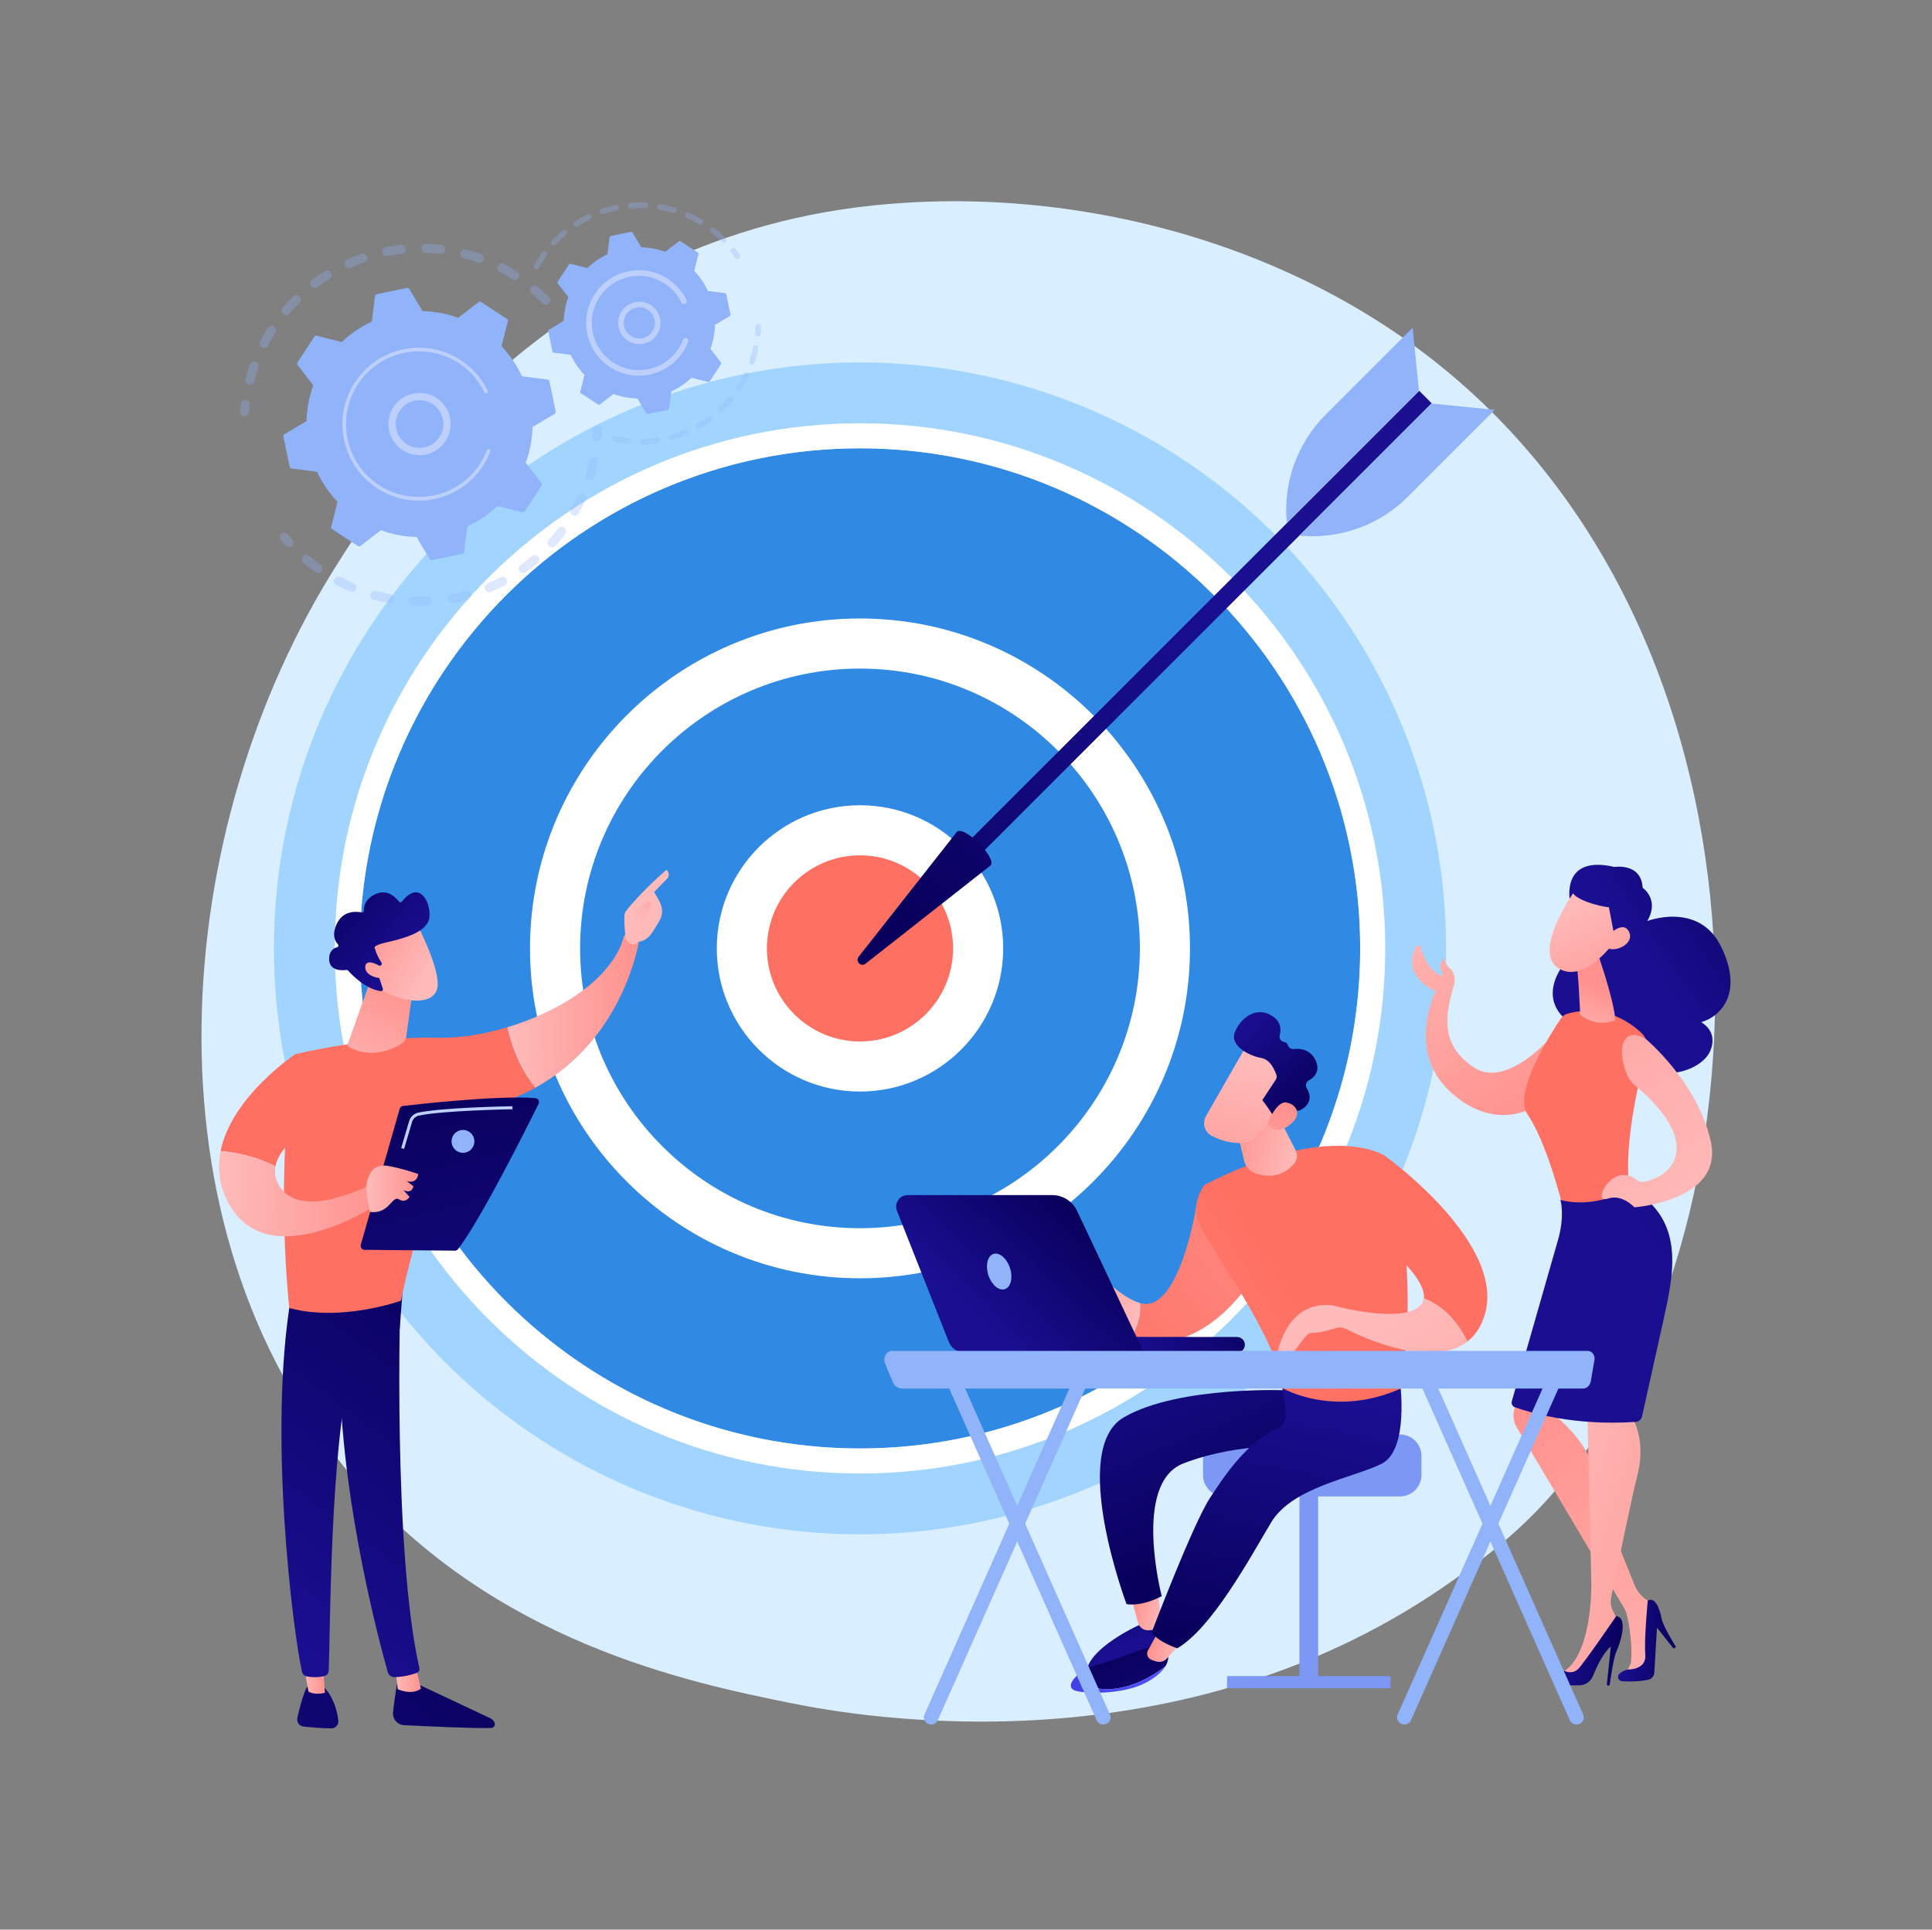<?xml version="1.0" encoding="utf-8"?>
<!-- Generator: Adobe Illustrator 16.0.0, SVG Export Plug-In . SVG Version: 6.00 Build 0)  -->
<!DOCTYPE svg PUBLIC "-//W3C//DTD SVG 1.1//EN" "http://www.w3.org/Graphics/SVG/1.1/DTD/svg11.dtd">
<svg version="1.1" id="Layer_1" xmlns="http://www.w3.org/2000/svg" xmlns:xlink="http://www.w3.org/1999/xlink" x="0px" y="0px"
	 width="2802.79px" height="2800px" viewBox="0 0 2802.79 2800" style="enable-background:new 0 0 2802.79 2800;"
	 xml:space="preserve">
<rect x="0" y="0" width="2802.79" height="2800" fill="#808080" stroke="none"/>
<g id="Illustration">
	<g>
		<path style="fill:#D9EEFF;" d="M2233.67,2187.86c-45.09,47.47-87.75,78.08-121.47,102.27
			c-396.24,284.3-865.09,201.43-964.74,181.2c-147.14-29.88-431.57-87.65-637.21-329.48c-311.1-365.86-262.66-942.27-21.34-1322.75
			c44.14-69.6,277.31-455.89,751.21-517.83c286.8-37.49,621.12,38.12,863.23,240.96C2611.55,967.99,2575.37,1828.12,2233.67,2187.86
			z"/>
		<g>
			<g>
				<circle style="fill:#A1D5FF;" cx="1247.61" cy="1376.17" r="850.22"/>
				<g>
					<circle style="fill:#3089E3;" cx="1247.61" cy="1376.17" r="725.63"/>
					<path style="fill:#FFFFFF;" d="M1247.61,2138.15c-420.15,0-761.97-341.82-761.97-761.98c0-420.16,341.83-761.98,761.97-761.98
						s761.97,341.82,761.97,761.98C2009.58,1796.33,1667.76,2138.15,1247.61,2138.15z M1247.61,650.54
						c-400.11,0-725.63,325.51-725.63,725.63c0,400.12,325.51,725.63,725.63,725.63c400.11,0,725.63-325.51,725.63-725.63
						C1973.24,976.06,1647.72,650.54,1247.61,650.54z"/>
				</g>
				<g>
					<circle style="fill:#3089E3;" cx="1247.61" cy="1376.17" r="442.38"/>
					<path style="fill:#FFFFFF;" d="M1247.61,1854.9c-263.96,0-478.73-214.75-478.73-478.73c0-263.97,214.75-478.72,478.73-478.72
						c263.97,0,478.73,214.75,478.73,478.72C1726.34,1640.13,1511.57,1854.9,1247.61,1854.9z M1247.61,970.14
						c-223.89,0-406.03,182.15-406.03,406.03c0,223.89,182.15,406.04,406.03,406.04c223.89,0,406.03-182.15,406.03-406.04
						C1653.64,1152.28,1471.5,970.14,1247.61,970.14z"/>
				</g>
				<g>
					
						<linearGradient id="SVGID_1_" gradientUnits="userSpaceOnUse" x1="1279.772" y1="2670.703" x2="1188.823" y2="1953.809" gradientTransform="matrix(1 0 0 -1 116 2879)">
						<stop  offset="0" style="stop-color:#FF928E"/>
						<stop  offset="1" style="stop-color:#FE7062"/>
					</linearGradient>
					<circle style="fill:url(#SVGID_1_);" cx="1247.61" cy="1376.17" r="171.39"/>
					<path style="fill:#FFFFFF;" d="M1247.61,1583.91c-114.54,0-207.73-93.19-207.73-207.73c0-114.54,93.19-207.73,207.73-207.73
						c114.54,0,207.73,93.19,207.73,207.73C1455.34,1490.72,1362.15,1583.91,1247.61,1583.91z M1247.61,1241.12
						c-74.47,0-135.05,60.58-135.05,135.05c0,74.47,60.58,135.05,135.05,135.05s135.05-60.58,135.05-135.05
						C1382.66,1301.7,1322.07,1241.12,1247.61,1241.12z"/>
				</g>
			</g>
			<g>
				
					<linearGradient id="SVGID_2_" gradientUnits="userSpaceOnUse" x1="2030.116" y1="-1750.753" x2="1825.876" y2="-2580.476" gradientTransform="matrix(-0.707 -0.707 -0.707 0.707 1252.083 3997.624)">
					<stop  offset="0" style="stop-color:#09005D"/>
					<stop  offset="1" style="stop-color:#1A0F91"/>
				</linearGradient>
				<polygon style="fill:url(#SVGID_2_);" points="2058.87,567.1 2076.92,585.15 1393.33,1268.75 1375.27,1250.7 				"/>
				
					<linearGradient id="SVGID_3_" gradientUnits="userSpaceOnUse" x1="1855.965" y1="-1925.159" x2="1793.556" y2="-2594.646" gradientTransform="matrix(-0.707 -0.707 -0.707 0.707 1252.083 3997.624)">
					<stop  offset="0" style="stop-color:#09005D"/>
					<stop  offset="1" style="stop-color:#1A0F91"/>
				</linearGradient>
				<path style="fill:url(#SVGID_3_);" d="M1388.06,1207.14c10.36-10.36,59.18,38.46,48.82,48.82l-181.09,142.36
					c-6.69,5.26-15.36-3.41-10.1-10.1L1388.06,1207.14z"/>
				<path style="fill:#91B3FA;" d="M2076.53,585.55l91.96,9.14l-126.25,126.25c-41.37,41.37-99.1,61.99-157.31,56.21l0,0
					L2076.53,585.55z"/>
				<path style="fill:#91B3FA;" d="M2058.48,567.5l-9.14-91.96l-126.25,126.25c-41.37,41.37-61.99,99.1-56.21,157.31l0,0
					L2058.48,567.5z"/>
			</g>
		</g>
		<g>
			<g>
				<g style="opacity:0.3;">
					<path style="fill:#91B3FA;" d="M796.42,440.2c-2.57,2.57-6.74,2.56-9.31,0c-4.99-4.99-10.27-9.84-15.69-14.42
						c-2.75-2.31-3.13-6.4-0.87-9.17c0.02-0.03,0.06-0.06,0.08-0.1c2.34-2.78,6.49-3.13,9.27-0.79c5.71,4.81,11.27,9.92,16.53,15.18
						c2.41,2.41,2.56,6.2,0.46,8.78C796.74,439.86,796.58,440.03,796.42,440.2z M743.48,405.33c-6-3.79-12.21-7.36-18.48-10.61
						c-3.22-1.67-4.48-5.64-2.81-8.87c1.69-3.23,5.64-4.48,8.87-2.81c6.59,3.42,13.14,7.18,19.44,11.16
						c3.07,1.94,3.99,6.01,2.05,9.08c-0.14,0.22-0.29,0.44-0.46,0.63C750.03,406.47,746.33,407.13,743.48,405.33z M693.25,380.97
						c-6.67-2.35-13.53-4.45-20.37-6.21c-3.51-0.91-5.64-4.5-4.72-8.02s4.5-5.63,8.02-4.72c7.22,1.87,14.44,4.07,21.46,6.54
						c3.43,1.21,5.22,4.97,4.01,8.39c-0.26,0.73-0.63,1.39-1.09,1.95C698.85,381,695.95,381.92,693.25,380.97z M638.84,368.44
						c-7.04-0.81-14.19-1.31-21.26-1.51c-3.63-0.1-6.5-3.13-6.39-6.76c0.1-3.63,3.13-6.49,6.76-6.39
						c7.45,0.21,14.97,0.74,22.38,1.58c3.61,0.41,6.2,3.67,5.79,7.28c-0.15,1.29-0.66,2.45-1.42,3.4
						C643.33,367.73,641.15,368.71,638.84,368.44z M582.99,368.35c-7.02,0.78-14.11,1.87-21.07,3.24c-3.57,0.7-7.03-1.61-7.72-5.18
						c-0.7-3.57,1.61-7.03,5.18-7.72c7.32-1.44,14.78-2.59,22.17-3.41c3.61-0.4,6.86,2.2,7.26,5.82c0.2,1.82-0.36,3.55-1.42,4.87
						C586.32,367.26,584.78,368.15,582.99,368.35z M528.52,380.63c-6.69,2.31-13.35,4.95-19.82,7.82c-3.32,1.47-7.21-0.02-8.68-3.34
						c-1.48-3.32,0.02-7.21,3.34-8.68c6.81-3.02,13.83-5.79,20.86-8.23c3.43-1.19,7.18,0.63,8.37,4.07c0.78,2.23,0.28,4.59-1.11,6.3
						C530.73,379.48,529.72,380.21,528.52,380.63z M360.71,558.17c-3.51-0.92-5.63-4.51-4.71-8.02c1.88-7.2,4.09-14.42,6.59-21.46
						c1.22-3.43,4.98-5.22,8.4-4c3.42,1.21,5.22,4.98,4,8.4c-2.37,6.68-4.47,13.53-6.25,20.37c-0.25,0.94-0.68,1.77-1.25,2.48
						C365.91,557.88,363.29,558.84,360.71,558.17z M478.14,404.65c-6,3.74-11.91,7.79-17.57,12.03c-2.9,2.18-7.04,1.59-9.21-1.31
						c-2.18-2.9-1.58-7.02,1.32-9.21c5.96-4.46,12.18-8.73,18.5-12.67c3.09-1.92,7.14-0.98,9.06,2.11c1.53,2.45,1.25,5.5-0.48,7.62
						C479.33,403.77,478.79,404.25,478.14,404.65z M379.94,504.15c-3.22-1.68-4.47-5.65-2.79-8.87c3.44-6.6,7.21-13.14,11.21-19.43
						c1.93-3.08,6.02-3.97,9.08-2.03c3.07,1.95,3.97,6.01,2.03,9.08c-3.8,5.98-7.38,12.2-10.65,18.46c-0.21,0.4-0.45,0.77-0.73,1.11
						C386.16,504.85,382.76,505.62,379.94,504.15z M434.42,439.33c-5.01,4.99-9.87,10.26-14.44,15.66c-2.34,2.78-6.5,3.12-9.27,0.78
						c-2.74-2.32-3.11-6.39-0.86-9.16c0.03-0.04,0.06-0.07,0.09-0.11c4.81-5.69,9.93-11.24,15.2-16.49
						c2.58-2.56,6.74-2.56,9.31,0.02c2.4,2.41,2.54,6.2,0.45,8.78C434.74,438.98,434.58,439.16,434.42,439.33z"/>
					<path style="fill:#91B3FA;" d="M359.94,601.51c0.81-1.01,1.35-2.26,1.45-3.66c0.25-3.38,0.58-6.81,0.96-10.21
						c0.41-3.61-2.18-6.87-5.79-7.29c-3.61-0.41-6.88,2.18-7.29,5.79c-0.41,3.57-0.75,7.18-1.01,10.74
						c-0.27,3.62,2.45,6.77,6.08,7.04C356.57,604.1,358.62,603.13,359.94,601.51z"/>
				</g>
				<g style="opacity:0.3;">
					<path style="fill:#91B3FA;" d="M424.46,791.42c2-2.47,1.97-6.09-0.21-8.53c-2.26-2.52-4.51-5.14-6.68-7.77
						c-2.31-2.8-6.46-3.21-9.26-0.89c-2.82,2.32-3.21,6.46-0.89,9.26c2.29,2.77,4.65,5.52,7.04,8.18c2.42,2.71,6.58,2.94,9.29,0.51
						C424,791.95,424.24,791.68,424.46,791.42z"/>
					<path style="fill:#91B3FA;" d="M805.87,792c-2.42,2.71-6.58,2.94-9.29,0.52s-2.94-6.58-0.51-9.29
						c4.61-5.15,9.08-10.58,13.33-16.2c2.17-2.89,6.31-3.47,9.22-1.27c2.9,2.19,3.47,6.32,1.27,9.21c-1.84,2.43-3.71,4.83-5.62,7.18
						C811.55,785.5,808.72,788.81,805.87,792z M830.57,747.48c-3.17-1.78-4.29-5.79-2.51-8.96c3.42-6.09,6.62-12.37,9.5-18.7
						c1.5-3.31,5.41-4.76,8.71-3.25c3.3,1.5,4.76,5.41,3.25,8.71c-3.04,6.66-6.4,13.29-10,19.68c-0.19,0.33-0.4,0.64-0.63,0.93
						C836.92,748.34,833.41,749.07,830.57,747.48z M780.18,817.01c-5.58,4.73-11.44,9.29-17.42,13.55
						c-2.96,2.11-7.07,1.42-9.18-1.54c-2.11-2.96-1.42-7.06,1.54-9.17c5.68-4.04,11.25-8.37,16.54-12.87
						c2.77-2.35,6.93-2.01,9.28,0.76c2.08,2.45,2.05,5.98,0.1,8.39C780.79,816.44,780.5,816.73,780.18,817.01z M853.95,696.14
						c-3.48-1.04-5.46-4.71-4.42-8.18c2-6.67,3.73-13.51,5.15-20.32c0.74-3.56,4.23-5.84,7.79-5.1c3.55,0.74,5.83,4.23,5.1,7.78
						c-1.5,7.17-3.32,14.37-5.42,21.4c-0.25,0.85-0.66,1.61-1.19,2.26C859.33,695.99,856.59,696.92,853.95,696.14z M732.22,849.28
						c-6.48,3.39-13.2,6.54-19.97,9.39c-3.35,1.41-7.2-0.17-8.61-3.51c-1.41-3.36,0.17-7.21,3.52-8.61
						c6.43-2.7,12.81-5.7,18.97-8.92c3.22-1.69,7.19-0.44,8.88,2.79c1.25,2.4,0.88,5.22-0.72,7.19
						C733.74,848.28,733.04,848.86,732.22,849.28z M678.34,870.26c-7.08,1.89-14.33,3.51-21.53,4.8c-3.58,0.64-7-1.73-7.64-5.31
						c-0.64-3.58,1.73-7,5.31-7.64c6.85-1.23,13.73-2.77,20.47-4.57c3.51-0.94,7.12,1.15,8.06,4.65c0.56,2.11,0.03,4.27-1.25,5.85
						C680.91,869.09,679.74,869.89,678.34,870.26z M621.17,879c-7.33,0.31-14.76,0.31-22.07,0c-3.63-0.15-6.45-3.21-6.3-6.85
						c0.15-3.63,3.22-6.45,6.85-6.3c6.95,0.29,14,0.29,20.97,0c3.63-0.15,6.7,2.67,6.85,6.3c0.07,1.67-0.48,3.21-1.46,4.42
						C624.86,877.98,623.13,878.92,621.17,879z M563.46,875.05c-7.22-1.31-14.47-2.93-21.54-4.84c-3.51-0.94-5.59-4.56-4.64-8.06
						c0.94-3.51,4.56-5.58,8.06-4.64c6.72,1.81,13.6,3.36,20.46,4.59c3.58,0.65,5.95,4.07,5.3,7.65c-0.21,1.13-0.69,2.14-1.36,2.97
						C568.28,874.52,565.91,875.5,563.46,875.05z M507.99,858.52c-6.74-2.86-13.45-6.04-19.94-9.46c-3.21-1.69-4.45-5.67-2.75-8.89
						c1.69-3.21,5.67-4.45,8.89-2.75c6.17,3.25,12.54,6.28,18.93,8.98c3.35,1.42,4.91,5.28,3.49,8.63
						c-0.25,0.59-0.57,1.11-0.95,1.58C513.87,858.83,510.75,859.69,507.99,858.52z M457.56,830.23c-4.39-3.13-8.74-6.44-12.92-9.84
						c-1.51-1.23-3.01-2.47-4.49-3.73c-2.77-2.35-3.2-6.51-0.77-9.27c2.35-2.77,6.5-3.12,9.28-0.77c1.41,1.19,2.83,2.37,4.27,3.54
						c3.97,3.22,8.1,6.37,12.28,9.35c2.96,2.11,3.64,6.22,1.53,9.17c-0.08,0.11-0.16,0.22-0.25,0.32
						C464.32,831.71,460.4,832.27,457.56,830.23z"/>
					<path style="fill:#91B3FA;" d="M871.04,638.31c0.82-1.01,1.35-2.29,1.45-3.69c0.25-3.55,0.42-7.18,0.51-10.78
						c0.1-3.63-2.76-6.66-6.39-6.76c-3.63-0.1-6.66,2.76-6.76,6.4c-0.1,3.42-0.26,6.86-0.49,10.23c-0.25,3.63,2.49,6.77,6.11,7.01
						C867.7,640.89,869.73,639.92,871.04,638.31z"/>
				</g>
				<g>
					<path style="fill:#91B3FA;" d="M797.03,553.2c-0.27-1.28-1.32-2.26-2.62-2.42l-37.12-4.74c-7.37-15.84-17.32-30.64-29.71-43.66
						l9.19-36.26c0.32-1.27-0.2-2.6-1.3-3.32l-37.54-24.61c-1.1-0.72-2.53-0.67-3.57,0.14l-29.58,22.88
						c-16.89-6.17-34.42-9.39-51.89-9.84l-19.14-32.16c-0.67-1.12-1.99-1.7-3.27-1.44l-43.95,9.14c-1.28,0.27-2.26,1.32-2.42,2.62
						l-4.74,37.12c-15.84,7.37-30.64,17.32-43.66,29.71l-36.26-9.19c-1.27-0.32-2.61,0.2-3.32,1.3l-24.61,37.54
						c-0.72,1.1-0.67,2.53,0.14,3.57l22.88,29.58c-6.17,16.9-9.39,34.42-9.84,51.89l-32.16,19.15c-1.12,0.67-1.7,1.99-1.44,3.27
						l9.14,43.95c0.27,1.28,1.32,2.26,2.62,2.42l37.12,4.74c7.37,15.84,17.32,30.64,29.71,43.66l-9.19,36.25
						c-0.32,1.27,0.2,2.6,1.3,3.32l37.54,24.61c1.1,0.72,2.53,0.66,3.57-0.14l29.58-22.88c16.9,6.17,34.42,9.39,51.89,9.84
						l19.15,32.16c0.67,1.12,1.99,1.7,3.27,1.44l43.95-9.14c1.28-0.27,2.26-1.32,2.42-2.62l4.74-37.12
						c15.84-7.37,30.64-17.32,43.66-29.71l36.25,9.19c1.27,0.32,2.6-0.2,3.32-1.3l24.61-37.54c0.72-1.1,0.67-2.53-0.14-3.57
						l-22.88-29.58c6.17-16.9,9.39-34.42,9.84-51.89l32.16-19.14c1.12-0.67,1.7-1.99,1.44-3.27L797.03,553.2z"/>
					<g>
						<path style="fill:#BDD0FB;" d="M639.18,648.54c-18.32,16.83-46.92,15.63-63.75-2.69c-8.16-8.87-12.37-20.39-11.86-32.43
							c0.51-12.04,5.67-23.17,14.55-31.32c18.32-16.83,46.92-15.63,63.75,2.69c15.31,16.67,15.69,41.84,1.84,58.92
							C642.34,645.4,640.83,647.02,639.18,648.54z M574.09,613.85c-0.39,9.24,2.84,18.06,9.09,24.87
							c12.91,14.04,34.84,14.97,48.88,2.07c14.06-12.91,14.97-34.84,2.07-48.88c-12.91-14.04-34.84-14.97-48.88-2.07
							c-1.27,1.17-2.45,2.42-3.51,3.74C577.08,599.31,574.41,606.35,574.09,613.85z"/>
					</g>
					<path style="fill:#BDD0FB;" d="M693.76,685.47c2.38-2.94,4.62-6.01,6.73-9.2l0,0c0.67-1.01,1.31-2.03,1.93-3.05
						c3.09-5.07,5.79-10.38,8.02-15.85c0.03-0.07,0.06-0.15,0.1-0.22c0.09-0.21,0.17-0.42,0.25-0.63c0.17-0.41,0.32-0.83,0.49-1.24
						c0.42-1.09,0.06-2.29-0.79-2.99c-0.21-0.17-0.45-0.31-0.71-0.41c-1.35-0.52-2.87,0.16-3.4,1.51
						c-2.69,6.98-6.15,13.71-10.29,20.02c-20.53,31.32-54.97,48.15-89.9,47.7c-19.43-0.25-39-5.84-56.42-17.26
						c-3.05-2-5.98-4.15-8.78-6.41c-18.84-15.27-31.74-36.38-36.74-60.44c-5.75-27.64-0.39-55.86,15.08-79.47
						c31.97-48.75,97.59-62.39,146.33-30.44c3.01,1.97,5.9,4.08,8.67,6.33c12.01,9.74,21.76,22.01,28.5,35.95
						c0.17,0.36,0.42,0.67,0.71,0.89c0.77,0.63,1.85,0.78,2.8,0.32c1.31-0.64,1.86-2.21,1.23-3.51
						c-7.08-14.63-17.31-27.51-29.92-37.74c-2.91-2.36-5.94-4.58-9.1-6.65c-51.17-33.55-120.08-19.19-153.62,31.95
						c-16.25,24.78-21.88,54.41-15.84,83.42c5.26,25.26,18.8,47.42,38.57,63.46c2.94,2.38,6.02,4.63,9.22,6.74
						c24.79,16.25,54.41,21.88,83.42,15.84C655.56,718.79,677.73,705.25,693.76,685.47z"/>
				</g>
			</g>
			<g>
				<g style="opacity:0.3;">
					<path style="fill:#91B3FA;" d="M1072.93,374.48c1.11-1.37,1.23-3.35,0.18-4.87c-1.96-2.84-4.03-5.66-6.16-8.37
						c-1.39-1.77-3.93-2.08-5.71-0.7c-1.77,1.38-2.08,3.93-0.7,5.71c2.03,2.59,4,5.28,5.87,7.99c1.27,1.84,3.81,2.31,5.65,1.04
						C1072.41,375.05,1072.7,374.78,1072.93,374.48z"/>
					<path style="fill:#91B3FA;" d="M1052.62,350.8c-1.58,1.59-4.16,1.6-5.75,0.02c-4.01-4-8.28-7.83-12.68-11.4
						c-0.93-0.75-1.87-1.5-2.82-2.23c-1.77-1.38-2.09-3.93-0.71-5.7c1.37-1.62,3.93-2.09,5.71-0.71c1,0.78,1.98,1.55,2.94,2.33
						c4.61,3.74,9.09,7.76,13.3,11.95c1.49,1.48,1.59,3.84,0.29,5.44C1052.81,350.6,1052.71,350.7,1052.62,350.8z M1014.34,325.55
						c-5.9-3.52-12.06-6.71-18.33-9.47c-2.05-0.91-2.98-3.3-2.08-5.36c0.9-2.04,3.3-2.98,5.36-2.08c6.57,2.9,13.03,6.24,19.22,9.93
						c1.92,1.15,2.56,3.65,1.41,5.57c-0.1,0.17-0.21,0.33-0.34,0.47C1018.32,326.17,1016.09,326.59,1014.34,325.55z M976.64,308.95
						c-6.57-1.96-13.33-3.54-20.09-4.68c-2.21-0.37-3.7-2.47-3.33-4.68c0.37-2.22,2.46-3.7,4.68-3.33c7.1,1.2,14.19,2.85,21.08,4.91
						c2.15,0.64,3.37,2.9,2.73,5.06c-0.16,0.52-0.41,0.99-0.74,1.39C979.96,308.85,978.27,309.43,976.64,308.95z M936.02,302.11
						c-6.86-0.29-13.8-0.17-20.62,0.38c-2.24,0.18-4.19-1.49-4.38-3.73c-0.18-2.23,1.49-4.19,3.72-4.38
						c7.15-0.58,14.44-0.71,21.63-0.4c2.24,0.09,3.98,1.99,3.89,4.23c-0.04,0.9-0.37,1.73-0.9,2.38
						C938.57,301.57,937.36,302.16,936.02,302.11z M894.97,305.39c-6.73,1.38-13.42,3.19-19.91,5.38c-2.12,0.72-4.43-0.43-5.14-2.56
						c-0.72-2.13,0.42-4.43,2.56-5.14c6.81-2.3,13.83-4.19,20.87-5.64c2.2-0.45,4.34,0.97,4.8,3.17c0.25,1.24-0.09,2.47-0.82,3.38
						C896.73,304.68,895.92,305.19,894.97,305.39z M855.95,318.55c-6.18,2.97-12.23,6.35-17.98,10.07c-1.88,1.22-4.4,0.67-5.62-1.21
						c-1.21-1.88-0.67-4.39,1.21-5.62c6.03-3.89,12.39-7.44,18.87-10.56c2.03-0.97,4.45-0.12,5.42,1.9
						c0.71,1.46,0.45,3.14-0.51,4.32C856.98,317.9,856.51,318.28,855.95,318.55z M821.35,340.83c-5.25,4.38-10.28,9.16-14.97,14.18
						c-1.54,1.64-4.1,1.72-5.75,0.2c-1.64-1.53-1.71-4.08-0.2-5.75c4.92-5.27,10.2-10.27,15.7-14.87c1.73-1.44,4.29-1.21,5.72,0.51
						c1.27,1.51,1.24,3.68,0.04,5.16C821.74,340.47,821.55,340.66,821.35,340.83z M776.65,389.94c-1.96-1.08-2.67-3.55-1.58-5.52
						c3.01-5.44,6.36-10.8,9.96-15.93c0.55-0.78,1.09-1.55,1.65-2.32c1.26-1.84,3.86-2.22,5.67-0.89c1.81,1.32,2.22,3.86,0.9,5.67
						c-0.52,0.72-1.05,1.45-1.56,2.19c-3.45,4.91-6.66,10.03-9.52,15.21c-0.12,0.21-0.25,0.41-0.4,0.59
						C780.56,390.45,778.4,390.91,776.65,389.94z"/>
				</g>
				<g style="opacity:0.3;">
					<path style="fill:#91B3FA;" d="M1063.42,581.73c-4.53,5.45-9.43,10.65-14.57,15.5c-1.63,1.54-4.2,1.46-5.75-0.17
						c-1.54-1.64-1.43-4.2,0.17-5.75c4.9-4.61,9.58-9.58,13.9-14.78c1.43-1.72,4-1.95,5.72-0.52c1.71,1.42,1.96,3.96,0.56,5.68
						C1063.44,581.71,1063.43,581.73,1063.42,581.73z M1070.41,565.8c-1.88-1.22-2.42-3.74-1.2-5.62
						c3.66-5.67,7.03-11.62,9.99-17.68c0.98-2,3.42-2.86,5.44-1.87c2.02,0.98,2.85,3.41,1.87,5.43c-3.1,6.36-6.62,12.58-10.47,18.53
						c-0.08,0.13-0.17,0.25-0.26,0.36C1074.48,566.54,1072.17,566.93,1070.41,565.8z M1032.49,610.85
						c-5.71,4.19-11.74,8.06-17.89,11.52c-1.95,1.1-4.44,0.4-5.53-1.56c-1.1-1.96-0.4-4.42,1.55-5.53
						c5.87-3.29,11.61-6.99,17.07-10.98c1.81-1.33,4.35-0.93,5.67,0.87c1.12,1.52,1.01,3.56-0.12,4.96
						C1033.03,610.4,1032.78,610.64,1032.49,610.85z M1089.48,528.92c-2.12-0.73-3.25-3.04-2.52-5.17
						c2.19-6.38,4.02-12.96,5.42-19.56c0.47-2.19,2.63-3.59,4.82-3.13c2.19,0.47,3.6,2.63,3.13,4.82
						c-1.46,6.92-3.38,13.83-5.68,20.51c-0.16,0.46-0.4,0.88-0.69,1.23C1092.92,528.92,1091.14,529.48,1089.48,528.92z
						 M995.45,631.62c-6.54,2.68-13.31,4.99-20.13,6.88c-2.16,0.59-4.4-0.68-4.99-2.84c-0.59-2.16,0.67-4.4,2.84-4.99
						c6.51-1.79,12.96-4,19.2-6.55c2.07-0.85,4.45,0.14,5.3,2.22c0.59,1.43,0.3,2.98-0.6,4.11
						C996.65,630.93,996.1,631.35,995.45,631.62z M954.51,642.9c-7,1.04-14.14,1.67-21.19,1.86c-2.24,0.06-4.11-1.7-4.17-3.95
						c-0.06-2.24,1.7-4.12,3.95-4.17c6.73-0.18,13.53-0.78,20.22-1.78c2.22-0.33,4.29,1.2,4.61,3.42c0.17,1.17-0.17,2.3-0.86,3.16
						C956.45,642.2,955.56,642.75,954.51,642.9z M912.04,644.05c-7.06-0.67-14.14-1.77-21.04-3.29c-2.19-0.48-3.58-2.64-3.1-4.84
						c0.48-2.19,2.65-3.58,4.84-3.1c6.58,1.44,13.33,2.49,20.05,3.13c2.23,0.21,3.88,2.19,3.66,4.42c-0.08,0.83-0.4,1.58-0.89,2.18
						C914.75,643.58,913.44,644.18,912.04,644.05z"/>
					<path style="fill:#91B3FA;" d="M1102.61,486.84c0.49-0.61,0.82-1.37,0.89-2.21c0.3-3.47,0.5-6.96,0.59-10.37
						c0.06-2.24-1.71-4.12-3.95-4.17s-4.11,1.71-4.17,3.95c-0.09,3.26-0.28,6.58-0.56,9.89c-0.19,2.24,1.46,4.2,3.7,4.4
						C1100.49,488.46,1101.79,487.86,1102.61,486.84z"/>
				</g>
				<g>
					<path style="fill:#91B3FA;" d="M1053.59,427c-0.18-0.86-0.89-1.51-1.76-1.62l-24.84-3.17c-4.93-10.6-11.59-20.5-19.88-29.22
						l6.15-24.26c0.21-0.85-0.13-1.74-0.86-2.22l-25.12-16.47c-0.74-0.48-1.69-0.44-2.39,0.1l-19.79,15.31
						c-11.3-4.13-23.03-6.29-34.72-6.58l-12.81-21.52c-0.45-0.75-1.33-1.14-2.18-0.97l-29.41,6.12c-0.86,0.18-1.51,0.89-1.62,1.76
						l-3.17,24.84c-10.61,4.93-20.5,11.59-29.22,19.88l-24.26-6.15c-0.85-0.21-1.74,0.13-2.22,0.86l-16.47,25.12
						c-0.48,0.74-0.44,1.69,0.1,2.39L824.42,431c-4.13,11.3-6.29,23.03-6.58,34.72l-21.52,12.81c-0.75,0.45-1.14,1.33-0.96,2.18
						l6.12,29.41c0.18,0.86,0.89,1.51,1.76,1.62l24.84,3.17c4.93,10.61,11.59,20.5,19.88,29.22l-6.15,24.26
						c-0.21,0.85,0.13,1.74,0.86,2.22l25.12,16.47c0.74,0.48,1.69,0.44,2.39-0.09l19.79-15.31c11.3,4.13,23.03,6.29,34.72,6.58
						l12.81,21.52c0.45,0.75,1.33,1.14,2.18,0.96l29.41-6.12c0.86-0.18,1.51-0.89,1.62-1.76l3.17-24.84
						c10.6-4.93,20.5-11.59,29.22-19.88l24.26,6.15c0.85,0.21,1.74-0.13,2.22-0.86l16.47-25.12c0.48-0.74,0.44-1.69-0.1-2.39
						l-15.31-19.79c4.13-11.3,6.28-23.03,6.58-34.72l21.52-12.81c0.75-0.45,1.14-1.33,0.96-2.18L1053.59,427z"/>
					<g>
						<path style="fill:#BDD0FB;" d="M948.33,491.19c-6.05,5.56-13.89,8.43-22.1,8.08c-8.2-0.35-15.78-3.86-21.33-9.91
							c-11.47-12.47-10.64-31.93,1.84-43.43c12.48-11.47,31.96-10.64,43.43,1.84c5.56,6.05,8.43,13.89,8.08,22.09
							c-0.29,6.66-2.66,12.92-6.79,18.01C950.5,489.04,949.45,490.15,948.33,491.19z M910.88,483.86c4.08,4.45,9.66,7.04,15.69,7.29
							c6.03,0.25,11.81-1.86,16.25-5.94l0,0c4.44-4.09,7.04-9.66,7.29-15.69c0.25-6.03-1.86-11.8-5.94-16.25
							c-8.44-9.18-22.76-9.78-31.94-1.35c-0.83,0.76-1.58,1.57-2.27,2.42C903.02,462.89,903.21,475.51,910.88,483.86z"/>
					</g>
					<path style="fill:#BDD0FB;" d="M986.32,516.89c1.62-1.99,3.15-4.09,4.59-6.28c2.86-4.35,5.28-9.01,7.19-13.84
						c0.09-0.21,0.17-0.43,0.25-0.65c0.65-1.69,0.1-3.54-1.23-4.61c-0.32-0.26-0.7-0.48-1.1-0.63c-2.1-0.81-4.44,0.25-5.25,2.33
						c-1.74,4.53-3.99,8.89-6.66,12.96l0,0c-0.14,0.22-0.29,0.44-0.44,0.67c-6.41,9.58-14.97,17.2-24.91,22.41
						c-5.4,2.83-11.21,4.95-17.32,6.28c-0.05,0.01-0.1,0.02-0.15,0.03c-0.15,0.03-0.3,0.06-0.46,0.09
						c-17.89,3.72-36.16,0.25-51.44-9.77c-1.98-1.3-3.88-2.68-5.69-4.15c-12.2-9.89-20.55-23.55-23.78-39.13
						c-3.72-17.89-0.25-36.16,9.77-51.44c10.02-15.27,25.39-25.75,43.28-29.47c17.89-3.72,36.16-0.25,51.44,9.77
						c1.95,1.27,3.81,2.64,5.61,4.1c7.78,6.31,14.09,14.25,18.45,23.27c0.27,0.55,0.65,1.02,1.1,1.39c1.19,0.96,2.87,1.21,4.33,0.51
						c2.02-0.98,2.86-3.4,1.89-5.43c-4.88-10.1-11.94-18.98-20.64-26.04c-2.01-1.63-4.1-3.16-6.28-4.59
						c-17.1-11.21-37.54-15.09-57.56-10.93c-20.02,4.16-37.22,15.85-48.42,32.97c-11.21,17.1-15.09,37.54-10.93,57.55
						c3.63,17.43,12.96,32.72,26.61,43.78c2.03,1.64,4.15,3.2,6.36,4.65C918.04,554.35,961.9,547,986.32,516.89z"/>
				</g>
			</g>
		</g>
		<g>
			
				<linearGradient id="SVGID_4_" gradientUnits="userSpaceOnUse" x1="14345.779" y1="544.201" x2="13926.641" y2="88.295" gradientTransform="matrix(1 9.500000e-003 9.500000e-003 -1 -13640.955 2811.38)">
				<stop  offset="0" style="stop-color:#09005D"/>
				<stop  offset="1" style="stop-color:#1A0F91"/>
			</linearGradient>
			<path style="fill:url(#SVGID_4_);" d="M577.18,2436.16c0,0-4.57,24.53-6.93,48.84c-0.93,9.5,6.33,17.82,15.86,18.31
				c32.39,1.65,101.65,4.94,126.53,4.07c3.74-0.13,6.22-3.93,4.87-7.42c-1.13-2.93-3.35-5.3-6.18-6.64l-113.96-53.7L577.18,2436.16z
				"/>
			
				<linearGradient id="SVGID_5_" gradientUnits="userSpaceOnUse" x1="14209.734" y1="510.35" x2="14246.961" y2="510.35" gradientTransform="matrix(1 9.500000e-003 9.500000e-003 -1 -13640.955 2811.38)">
				<stop  offset="0" style="stop-color:#FEBBBA"/>
				<stop  offset="1" style="stop-color:#FF928E"/>
			</linearGradient>
			<path style="fill:url(#SVGID_5_);" d="M573.76,2421.68l3.21,29.43c0,0,19.96,9.53,33.75-0.85l-7.99-32.84L573.76,2421.68z"/>
			
				<linearGradient id="SVGID_6_" gradientUnits="userSpaceOnUse" x1="14378.807" y1="1059.814" x2="14022.139" y2="576.396" gradientTransform="matrix(1 9.500000e-003 9.500000e-003 -1 -13640.955 2811.38)">
				<stop  offset="0" style="stop-color:#09005D"/>
				<stop  offset="1" style="stop-color:#1A0F91"/>
			</linearGradient>
			<path style="fill:url(#SVGID_6_);" d="M581.65,1869.09c-1.58,7.66-11.74,382.98,26.78,551.59c0.63,2.75-0.79,5.56-3.41,6.61
				c-6.18,2.45-18.28,5.98-32.74,6.33c-4.48,0.11-8.47-2.84-9.69-7.15c-11.1-39.14-64.19-235.21-69.58-422.08
				c-6.02-208.81,0.07-7.11,0.07-7.11l5.93-128.98L581.65,1869.09z"/>
			
				<linearGradient id="SVGID_7_" gradientUnits="userSpaceOnUse" x1="14251.744" y1="630.656" x2="13832.603" y2="174.747" gradientTransform="matrix(1 9.500000e-003 9.500000e-003 -1 -13640.955 2811.38)">
				<stop  offset="0" style="stop-color:#09005D"/>
				<stop  offset="1" style="stop-color:#1A0F91"/>
			</linearGradient>
			<path style="fill:url(#SVGID_7_);" d="M445.4,2447.72c0,0-7.03,12.34-14.03,45.24c-1.27,5.94,2.84,11.68,8.88,12.33
				c10.68,1.16,27.14,2.67,40.33,2.7c6.08,0.02,10.87-5.23,10.2-11.28c-1.35-12.05-5.71-31.83-19.63-47.35L445.4,2447.72z"/>
			
				<linearGradient id="SVGID_8_" gradientUnits="userSpaceOnUse" x1="14075.551" y1="512.256" x2="14107.693" y2="512.256" gradientTransform="matrix(1 9.500000e-003 9.500000e-003 -1 -13640.955 2811.38)">
				<stop  offset="0" style="stop-color:#FEBBBA"/>
				<stop  offset="1" style="stop-color:#FF928E"/>
			</linearGradient>
			<path style="fill:url(#SVGID_8_);" d="M439.68,2409.86l7.72,44.53c0,0,8,6.07,23.98,1.88l-3.43-47.87L439.68,2409.86z"/>
			
				<linearGradient id="SVGID_9_" gradientUnits="userSpaceOnUse" x1="14315.234" y1="1106.718" x2="13958.569" y2="623.304" gradientTransform="matrix(1 9.500000e-003 9.500000e-003 -1 -13640.955 2811.38)">
				<stop  offset="0" style="stop-color:#09005D"/>
				<stop  offset="1" style="stop-color:#1A0F91"/>
			</linearGradient>
			<path style="fill:url(#SVGID_9_);" d="M422.73,1879.1c-34.7,197.74,2.45,489.58,15.37,546.75c0.79,3.5,3.58,6.21,7.12,6.82
				c6,1.05,15.89,1.96,25.68-0.78c3.37-0.94,5.76-3.96,5.94-7.46c2.25-46.1,1.69-329.26,33.34-440.86
				c1.61-5.66,5.11-10.57,9.94-13.93l59.75-41.63l5.2-68.16L422.73,1879.1z"/>
			<g>
				
					<linearGradient id="SVGID_10_" gradientUnits="userSpaceOnUse" x1="10457.19" y1="9494.778" x2="10077.344" y2="9213.906" gradientTransform="matrix(-1 0 0 -1 -203.488 2879)">
					<stop  offset="0" style="stop-color:#FF928E"/>
					<stop  offset="1" style="stop-color:#FE7062"/>
				</linearGradient>
				<path style="fill:url(#SVGID_10_);" d="M635.42,1505.82c-98.33-2.56-207.11,23.85-207.11,23.85
					c-30.94,170.77-8.64,368.3-8.64,368.3c75.95,20.69,162.14-10.66,162.14-10.66c13.34-71.38,74.3-272.02,74.3-272.02
					c48.11-5.51,87.82-18.99,120.6-37.01c-24.59-29.06-35.96-65.85-40.85-87.57C700.99,1501.18,665.75,1506.61,635.42,1505.82z"/>
				
					<linearGradient id="SVGID_11_" gradientUnits="userSpaceOnUse" x1="14362.984" y1="1481.656" x2="14553.191" y2="1481.656" gradientTransform="matrix(1 9.500000e-003 9.500000e-003 -1 -13640.955 2811.38)">
					<stop  offset="0" style="stop-color:#FEBBBA"/>
					<stop  offset="1" style="stop-color:#FF928E"/>
				</linearGradient>
				<path style="fill:url(#SVGID_11_);" d="M927.3,1363.73c-9.55-11.76-21.83-6.35-21.83-6.35c-15.05,61-91.41,109.84-169.6,133.32
					c4.88,21.73,16.26,58.52,40.85,87.57C906.79,1506.76,927.3,1363.73,927.3,1363.73z"/>
			</g>
			<g>
				
					<linearGradient id="SVGID_12_" gradientUnits="userSpaceOnUse" x1="-3191.501" y1="1514.47" x2="-3063.867" y2="1224.072" gradientTransform="matrix(-1 -9.500000e-003 9.500000e-003 -1 -2321.649 2919.846)">
					<stop  offset="0" style="stop-color:#FEBBBA"/>
					<stop  offset="1" style="stop-color:#FF928E"/>
				</linearGradient>
				<path style="fill:url(#SVGID_12_);" d="M924.93,1366.67c0.98,3.22-10.77,8.01-17.54-5.21c-0.18-6.3-3.75-33.33,0.06-38.42
					c20.31-27.14,59.5-61.04,59.5-61.04c6.5,6.55,1.04,12.86,1.04,12.86l-19.04,19.46c3.88,7.16,8.63,13.22,10.8,21.87
					c1.65,6.54,0.53,13.51-2.82,19.42c-3.36,5.93-7.95,13.64-12.28,19.67C936.45,1366.7,924.93,1366.67,924.93,1366.67z"/>
				
					<linearGradient id="SVGID_13_" gradientUnits="userSpaceOnUse" x1="14552.281" y1="1610.249" x2="14605.539" y2="1692.132" gradientTransform="matrix(1 9.500000e-003 9.500000e-003 -1 -13640.955 2811.38)">
					<stop  offset="0" style="stop-color:#FEBBBA"/>
					<stop  offset="1" style="stop-color:#FF928E"/>
				</linearGradient>
				<path style="fill:url(#SVGID_13_);" d="M940.58,1307.01l-17.32,14.4l-5.53,14.45l15.16,17.14c0,0,5.43-28.73,9.31-34.92
					C946.08,1311.89,944.12,1308.86,940.58,1307.01z"/>
			</g>
			
				<linearGradient id="SVGID_14_" gradientUnits="userSpaceOnUse" x1="10484.002" y1="9458.457" x2="10104.158" y2="9177.586" gradientTransform="matrix(-1 0 0 -1 -203.488 2879)">
				<stop  offset="0" style="stop-color:#FF928E"/>
				<stop  offset="1" style="stop-color:#FE7062"/>
			</linearGradient>
			<path style="fill:url(#SVGID_14_);" d="M465.13,1625.26l-36.81-95.59c0,0-92.46,61.54-108.32,140.53
				c17.35,1.44,48.89,6.26,79.66,22.17C406.8,1655.06,465.13,1625.26,465.13,1625.26z"/>
			
				<linearGradient id="SVGID_15_" gradientUnits="userSpaceOnUse" x1="13946.754" y1="1212.256" x2="14187.467" y2="1212.256" gradientTransform="matrix(1 9.500000e-003 9.500000e-003 -1 -13640.955 2811.38)">
				<stop  offset="0" style="stop-color:#FEBBBA"/>
				<stop  offset="1" style="stop-color:#FF928E"/>
			</linearGradient>
			<path style="fill:url(#SVGID_15_);" d="M544.55,1715.63c0,0-103.69,57.31-138.02,7.2c-7.12-10.41-8.75-20.69-6.89-30.47
				c-30.77-15.91-62.31-20.72-79.66-22.17c-4.78,23.81-2.62,49.21,11.16,74.99c59.9,112.09,226.81-4,226.81-4L544.55,1715.63z"/>
			
				<linearGradient id="SVGID_16_" gradientUnits="userSpaceOnUse" x1="378.287" y1="1280.294" x2="469.235" y2="1456.841" gradientTransform="matrix(1 0 0 -1 116 2879)">
				<stop  offset="0" style="stop-color:#FEBBBA"/>
				<stop  offset="1" style="stop-color:#FF928E"/>
			</linearGradient>
			<path style="fill:url(#SVGID_16_);" d="M536.57,1425.02l-32.16,90.2c-0.53,1.5,0.07,3.16,1.45,3.94
				c8.48,4.8,39.09,18.73,76.35-4.4c3.88-2.41,6.55-6.37,7.18-10.9l10.88-78.22L536.57,1425.02z"/>
			<g>
				
					<linearGradient id="SVGID_17_" gradientUnits="userSpaceOnUse" x1="5910.134" y1="-4674.58" x2="5874.569" y2="-4557.279" gradientTransform="matrix(0.752 -0.659 -0.659 -0.752 -6902.825 1793.545)">
					<stop  offset="0" style="stop-color:#FEBBBA"/>
					<stop  offset="1" style="stop-color:#FF928E"/>
				</linearGradient>
				<path style="fill:url(#SVGID_17_);" d="M605.45,1341.88c0,0,33.75,65.01,29.09,91.1c-4.65,26.08-47.22,23.81-84.21,2.23
					l-25.32-70.09L605.45,1341.88z"/>
				
					<linearGradient id="SVGID_18_" gradientUnits="userSpaceOnUse" x1="5878.06" y1="-4470.198" x2="5907.809" y2="-4639.878" gradientTransform="matrix(0.752 -0.659 -0.659 -0.752 -6902.825 1793.545)">
					<stop  offset="0" style="stop-color:#09005D"/>
					<stop  offset="1" style="stop-color:#1A0F91"/>
				</linearGradient>
				<path style="fill:url(#SVGID_18_);" d="M552.31,1400.92c1.52-0.66,2.09-2.5,1.2-3.89c-2.71-4.23-7.8-12.86-9.37-20.39
					c0,0-6.14-4.01,15.81-9.05c21.95-5.03,54.69-12.86,61.73-31.44c6.87-18.11-10.28-63.99-38.69-27.83
					c-1.08,1.38-3.17,1.39-4.23-0.01c-4.54-6.03-16.52-18.57-33.37-11.2c-15.77,6.9-17.66,18.39-17.5,24.2
					c0.05,1.71-1.49,3.02-3.17,2.68c-7.93-1.59-26.97-3.07-36.06,16.39c-7.48,16.03-2.8,25.2,1.49,29.69
					c1.39,1.46,0.75,3.83-1.18,4.4c-5.24,1.55-12.02,5.91-11.46,18.15c0.78,16.91,19.69,15.61,25.08,14.89
					c0.89-0.12,1.77,0.19,2.36,0.86c4.57,5.15,25.15,27.04,47.63,29.86c1.95,0.25,3.47-1.66,2.86-3.53l-9.47-28.41
					c-0.44-1.32,0.21-2.75,1.48-3.31L552.31,1400.92z"/>
				
					<linearGradient id="SVGID_19_" gradientUnits="userSpaceOnUse" x1="5873.789" y1="-4674.026" x2="5841.792" y2="-4568.493" gradientTransform="matrix(0.752 -0.659 -0.659 -0.752 -6902.825 1793.545)">
					<stop  offset="0" style="stop-color:#FEBBBA"/>
					<stop  offset="1" style="stop-color:#FF928E"/>
				</linearGradient>
				<path style="fill:url(#SVGID_19_);" d="M556.19,1404.97c0,0-24.3-17.02-26.23-2.9c-1.92,14.12,21.84,20.69,33.68,15.53
					L556.19,1404.97z"/>
			</g>
			<g>
				<g>
					
						<linearGradient id="SVGID_20_" gradientUnits="userSpaceOnUse" x1="13973.961" y1="1300.323" x2="14106.783" y2="746.893" gradientTransform="matrix(1 0 0 -1 -13351.391 2879)">
						<stop  offset="0" style="stop-color:#09005D"/>
						<stop  offset="1" style="stop-color:#1A0F91"/>
					</linearGradient>
					<path style="fill:url(#SVGID_20_);" d="M523.36,1806.19l56.48-197.26c0.64-2.24,2.55-3.87,4.87-4.14
						c10.23-1.2,39.89-4.54,74.13-7.44c41.24-3.49,89.14-6.32,117.76-3.91c4.07,0.34,6.53,4.65,4.72,8.31
						c-16.27,32.93-83.22,166.86-116.74,210.75c-1.11,1.46-2.82,2.3-4.66,2.29l-131.06-1.22
						C525.04,1813.52,522.31,1809.86,523.36,1806.19z"/>
					
						<linearGradient id="SVGID_21_" gradientUnits="userSpaceOnUse" x1="13882.945" y1="1153.914" x2="13958.197" y2="1153.914" gradientTransform="matrix(1 0 0 -1 -13351.391 2879)">
						<stop  offset="0" style="stop-color:#FEBBBA"/>
						<stop  offset="1" style="stop-color:#FF928E"/>
					</linearGradient>
					<path style="fill:url(#SVGID_21_);" d="M537,1758.53c0,0-7.87-32.35-4.69-43.84c3.17-11.48,9.32-26.24,29.82-22.96
						s44.68,11.91,44.68,11.91s-1.22,14.95-16.8,10.13l9.66,7.48c0,0-1.38,11.97-14.54,5.58l8.98,9.92c0,0-5.65,9.83-15.33,3.53
						C569.1,1733.97,564.46,1762.43,537,1758.53z"/>
				</g>
				<circle style="fill:#91B3FA;" cx="671.66" cy="1656.23" r="16.58"/>
				<path style="fill:#BDD0FB;" d="M586.24,1667.16l11.5-39.01c1.41-4.79,5.26-8.39,10.05-9.39c36.05-7.52,134.71-9.12,135.7-9.13
					l-0.06-4.41c-4.07,0.06-100.08,1.62-136.53,9.23c-6.38,1.33-11.51,6.1-13.38,12.46l-11.5,39.01L586.24,1667.16z"/>
			</g>
		</g>
		<g>
			<g>
				
					<linearGradient id="SVGID_22_" gradientUnits="userSpaceOnUse" x1="7176.829" y1="1457.761" x2="6936.141" y2="1161.869" gradientTransform="matrix(-0.992 -0.125 0.125 -0.992 8970.435 3631.354)">
					<stop  offset="0" style="stop-color:#FEBBBA"/>
					<stop  offset="1" style="stop-color:#FF928E"/>
				</linearGradient>
				<path style="fill:url(#SVGID_22_);" d="M2054.3,1373.79c1.57-2.99,6-2.52,6.9,0.74c3.35,12.05,11.46,33.1,28.47,40.57
					c0.85,0.38,1.67,0.76,2.45,1.14c0.78-2.31,0.78-5-1.07-7.83c-5.29-8.08,4.26-19.12,4.26-19.12s0.63,9.72,8.03,15.84
					c6.36,5.27,9.43,17.01,5.07,26.63c-9.21,35.77-23,83.07,30.71,117.62c53.71,34.55,129.34-65.21,129.34-65.21l-37.54,119.01
					c0,0-57.94,42.76-125.34-17.36c-67.4-60.12-22.72-147.62-22.72-147.62S2031.46,1417.47,2054.3,1373.79z"/>
				
					<linearGradient id="SVGID_23_" gradientUnits="userSpaceOnUse" x1="-6202.999" y1="491.868" x2="-6360.831" y2="304.328" gradientTransform="matrix(0.96 0.279 0.279 -0.96 8410.578 3465.643)">
					<stop  offset="0" style="stop-color:#09005D"/>
					<stop  offset="1" style="stop-color:#1A0F91"/>
				</linearGradient>
				<path style="fill:url(#SVGID_23_);" d="M2277.87,1309.33c0,0-15.56-69.8,64.39-51.32c0,0,38.81-6.34,40.78,30.29
					c0,0,25.02,16.49,6.7,48.18c0,0,74.35-28.71,106.74,36.45c32.39,65.17,2.62,101.02-28.59,110.36c0,0,25.29,12.7,13.32,41.37
					c-11.97,28.67-72.59,48.88-108.4,14.02c0,0-101.9,13.46-99.85-58.51c0,0-47.39-30.6,2.38-90.09
					C2325.11,1330.59,2277.87,1309.33,2277.87,1309.33z"/>
				
					<linearGradient id="SVGID_24_" gradientUnits="userSpaceOnUse" x1="2418.702" y1="1595.946" x2="2271.578" y2="1368.574" gradientTransform="matrix(1 0 0 -1 116 2879)">
					<stop  offset="0" style="stop-color:#FF928E"/>
					<stop  offset="1" style="stop-color:#FE7062"/>
				</linearGradient>
				<path style="fill:url(#SVGID_24_);" d="M2273.49,1471.1c16.07-4.81,62.84-13.71,107.33,27.35c7.55,6.96,10.63,17.55,7.94,27.45
					c-11.95,44-43.48,173.98-15.84,230.23c0,0-48.72,53.71-101.87,10.42c0,0-23.85-103.94-55.08-149.56
					c-21.57-31.5,34.39-118.29,48.55-139.26C2266.66,1474.55,2269.82,1472.21,2273.49,1471.1z"/>
				
					<linearGradient id="SVGID_25_" gradientUnits="userSpaceOnUse" x1="-6431.546" y1="161.222" x2="-6418.688" y2="252.517" gradientTransform="matrix(0.96 0.279 0.279 -0.96 8410.578 3465.643)">
					<stop  offset="0" style="stop-color:#FEBBBA"/>
					<stop  offset="1" style="stop-color:#FF928E"/>
				</linearGradient>
				<path style="fill:url(#SVGID_25_);" d="M2317.85,1383.7c0,0,23.76,67.21,25.55,96.85c0,0-26.26,11.94-51-8.21
					c0,0-2.59-67.13-6.35-79.15L2317.85,1383.7z"/>
				
					<linearGradient id="SVGID_26_" gradientUnits="userSpaceOnUse" x1="-6490.504" y1="356.845" x2="-6370.271" y2="218.609" gradientTransform="matrix(0.96 0.279 0.279 -0.96 8410.578 3465.643)">
					<stop  offset="0" style="stop-color:#FEBBBA"/>
					<stop  offset="1" style="stop-color:#FF928E"/>
				</linearGradient>
				<path style="fill:url(#SVGID_26_);" d="M2284.84,1292.06c0,0-62.14,86.97-24.99,112.23c37.15,25.26,81.39-36.54,81.39-36.54
					s14.42-47.6-0.66-63.75C2325.5,1287.86,2284.84,1292.06,2284.84,1292.06z"/>
				
					<linearGradient id="SVGID_27_" gradientUnits="userSpaceOnUse" x1="-6278.594" y1="555.487" x2="-6436.43" y2="367.941" gradientTransform="matrix(0.96 0.279 0.279 -0.96 8410.578 3465.643)">
					<stop  offset="0" style="stop-color:#09005D"/>
					<stop  offset="1" style="stop-color:#1A0F91"/>
				</linearGradient>
				<path style="fill:url(#SVGID_27_);" d="M2313.61,1271.27c0,0-28.55,6.77-32.55,19.68c-4,12.92,40.49,24.9,52.95,25.48
					l10.04,52.12c0,0,29.69-49.04,17.92-77.35C2350.22,1262.89,2313.61,1271.27,2313.61,1271.27z"/>
				
					<linearGradient id="SVGID_28_" gradientUnits="userSpaceOnUse" x1="-6460.465" y1="382.975" x2="-6340.234" y2="244.741" gradientTransform="matrix(0.96 0.279 0.279 -0.96 8410.578 3465.643)">
					<stop  offset="0" style="stop-color:#FEBBBA"/>
					<stop  offset="1" style="stop-color:#FF928E"/>
				</linearGradient>
				<path style="fill:url(#SVGID_28_);" d="M2329.18,1361.35c0,0,24.19-28.02,33.81-9.75c9.62,18.27-21.77,31.97-32.64,23.01
					L2329.18,1361.35z"/>
				
					<linearGradient id="SVGID_29_" gradientUnits="userSpaceOnUse" x1="6486.27" y1="317.651" x2="6773.119" y2="824.002" gradientTransform="matrix(-1 -9.500000e-003 9.500000e-003 -1 8975.724 2940.09)">
					<stop  offset="0" style="stop-color:#FEBBBA"/>
					<stop  offset="1" style="stop-color:#FF928E"/>
				</linearGradient>
				<path style="fill:url(#SVGID_29_);" d="M2209,1984.79c0.18,4.72-8.1,42.14-12.61,62.11c-1.81,8.03-0.55,16.44,3.54,23.58
					l156.14,262.8c1.89,3.18,3.26,6.63,4.1,10.23c2.87,12.33,8.79,42.55,5.7,70.05l-8.08,16.78l34.93-7.93l7.6-93.82l-9.89-6.03
					c-8.54-5.21-15.2-13-19-22.26c-14.12-34.29-49.18-121.59-58.22-164.14c-10.27-48.36-63.96-87.63-63.96-87.63l9.43-22.3
					L2209,1984.79z"/>
				
					<linearGradient id="SVGID_30_" gradientUnits="userSpaceOnUse" x1="6548.796" y1="496.676" x2="6632.64" y2="496.676" gradientTransform="matrix(-1 -9.500000e-003 9.500000e-003 -1 8975.724 2940.09)">
					<stop  offset="0" style="stop-color:#09005D"/>
					<stop  offset="1" style="stop-color:#1A0F91"/>
				</linearGradient>
				<path style="fill:url(#SVGID_30_);" d="M2431.56,2390.12c0,0-18.87-29.91-21.08-41.55c-2.22-11.64-8.4-32.2-20.03-26.01
					c0,0-5.48,56.56-3.59,78.65c1.89,22.1-24.98,21.38-24.98,21.38s-7.41,1.04-12.83,6.47c-3.74,3.74-1.07,10.24,4.22,10.58
					c8.79,0.57,22.76,0.71,37.43-2.12c5.13-0.99,8.93-5.35,9.24-10.57l3.87-65.09l23.8,30.05L2431.56,2390.12z"/>
				
					<linearGradient id="SVGID_31_" gradientUnits="userSpaceOnUse" x1="6811.336" y1="692.238" x2="6382.347" y2="555.061" gradientTransform="matrix(-1 -9.500000e-003 9.500000e-003 -1 8975.724 2940.09)">
					<stop  offset="0" style="stop-color:#FEBBBA"/>
					<stop  offset="1" style="stop-color:#FF928E"/>
				</linearGradient>
				<path style="fill:url(#SVGID_31_);" d="M2302.28,2026.64c0,0,5.51,235.07,6.25,268.46c0.74,33.39-5.27,107.37-38.74,129.49
					l14.56,10.78c0,0,18.2-15.46,35.98-45.24c19.98-33.45,26.01-39.55,26.01-39.55l-6.63-13.57c-2.9-5.94-3.75-12.66-2.42-19.14
					c7.23-35.01,31.35-151.44,37.93-176.51c7.77-29.6,8.32-69.12-18.71-102.21C2329.49,2006.05,2302.28,2026.64,2302.28,2026.64z"/>
				
					<linearGradient id="SVGID_32_" gradientUnits="userSpaceOnUse" x1="6626.542" y1="481.532" x2="6726.494" y2="481.532" gradientTransform="matrix(-1 -9.500000e-003 9.500000e-003 -1 8975.724 2940.09)">
					<stop  offset="0" style="stop-color:#09005D"/>
					<stop  offset="1" style="stop-color:#1A0F91"/>
				</linearGradient>
				<path style="fill:url(#SVGID_32_);" d="M2333.19,2445.97c1.04,0.01,1.92-0.74,2.07-1.76c1.12-7.83,5.75-39.25,9.54-47.39
					c4.34-9.32,18.54-48.53-0.01-51.86c0,0-46.12,67.38-54.97,76.47c-8.86,9.08-20.02,3.17-20.02,3.17s-8.63,2.55-15.13,10.86
					c-3.09,3.96-0.21,9.77,4.81,9.81l31.06,0.3c9.02,0.09,17.13-5.4,20.49-13.77c5.47-13.66,14.86-33.69,25.81-42.58l-5.69,54.47
					C2331.03,2444.9,2331.97,2445.96,2333.19,2445.97L2333.19,2445.97z"/>
				
					<linearGradient id="SVGID_33_" gradientUnits="userSpaceOnUse" x1="2535.66" y1="1231.277" x2="2294.913" y2="1046.705" gradientTransform="matrix(1 0 0 -1 116 2879)">
					<stop  offset="0" style="stop-color:#09005D"/>
					<stop  offset="1" style="stop-color:#1A0F91"/>
				</linearGradient>
				<path style="fill:url(#SVGID_33_);" d="M2263.7,1741.21c0,0,7,22.31-3.75,59.06l-66.71,232.96c-1.04,3.66,0.93,7.5,4.51,8.78
					c19.95,7.16,85.55,27.41,175.1,21.23c4.51-0.31,8.29-3.51,9.27-7.91c5.9-26.56,26.03-117.17,30.18-135.79
					c15.8-70.94,33.43-147.45-44.15-193.72C2332.39,1741.14,2299.04,1750.17,2263.7,1741.21z"/>
				
					<linearGradient id="SVGID_34_" gradientUnits="userSpaceOnUse" x1="6685.677" y1="1030.265" x2="7161.523" y2="1574.562" gradientTransform="matrix(-0.992 -0.125 0.125 -0.992 8970.435 3631.354)">
					<stop  offset="0" style="stop-color:#FEBBBA"/>
					<stop  offset="1" style="stop-color:#FF928E"/>
				</linearGradient>
				<path style="fill:url(#SVGID_34_);" d="M2387.19,1507.24c0,0,75.9,63.08,94.74,149.28c18.84,86.2-110.92,95.36-110.92,95.36
					s-17.62-19.67-38.53-12.66c-20.91,7.01-1.62-34.33,22.85-34.22c24.47,0.11,13.13,19.45,47.75,3.78
					c33.71-15.28,54.56-62.51-31.47-134.11c-4.99-4.15-8.97-9.44-11.37-15.47C2343.54,1517.12,2356.8,1489.55,2387.19,1507.24z"/>
			</g>
			<g>
				<g>
					<g>
						<rect x="1885.14" y="2151.25" style="fill:#7D97F4;" width="27.08" height="292.8"/>
					</g>
					<g>
						<path style="fill:#7D97F4;" d="M2017.25,2449.69h-237.13v-15.67c0-1.08,0.88-1.96,1.95-1.96h233.22
							c1.08,0,1.95,0.88,1.95,1.96L2017.25,2449.69L2017.25,2449.69z"/>
					</g>
					<path style="fill:#7D97F4;" d="M2062.09,2140.46c0,17.02-13.92,30.95-30.94,30.95h-254.97c-17.02,0-30.94-13.92-30.94-30.95
						v-27.98c0-17.02,13.92-30.95,30.94-30.95h254.97c17.02,0,30.94,13.92,30.94,30.95V2140.46z"/>
				</g>
				<g>
					
						<linearGradient id="SVGID_35_" gradientUnits="userSpaceOnUse" x1="2418.72" y1="409.891" x2="2370.929" y2="315.902" gradientTransform="matrix(-0.976 -0.216 0.216 -0.976 3879.533 3208.957)">
						<stop  offset="0" style="stop-color:#09005D"/>
						<stop  offset="1" style="stop-color:#1A0F91"/>
					</linearGradient>
					<path style="fill:url(#SVGID_35_);" d="M1658.68,2355.13c0,0-87.53,37.7-82.52,77.16c0,0,90.48-17.36,106.67-43.21
						c16.19-25.86,7.27-40.84,7.27-40.84L1658.68,2355.13z"/>
					
						<linearGradient id="SVGID_36_" gradientUnits="userSpaceOnUse" x1="2327.83" y1="372.494" x2="2375.44" y2="372.494" gradientTransform="matrix(-0.976 -0.216 0.216 -0.976 3879.533 3208.957)">
						<stop  offset="0" style="stop-color:#FEBBBA"/>
						<stop  offset="1" style="stop-color:#FF928E"/>
					</linearGradient>
					<path style="fill:url(#SVGID_36_);" d="M1680.12,2312.04l4.45,38.42c0.67,5.79-2.55,11.52-8.04,13.49
						c-2.75,0.99-6.36,1.67-11.09,1.69c-6.68,0.03-12.59-4.35-14.37-10.79l-8.61-31.07L1680.12,2312.04z"/>
					
						<linearGradient id="SVGID_37_" gradientUnits="userSpaceOnUse" x1="2261.948" y1="498.465" x2="2464.268" y2="782.033" gradientTransform="matrix(-0.976 -0.216 0.216 -0.976 3879.533 3208.957)">
						<stop  offset="0" style="stop-color:#09005D"/>
						<stop  offset="1" style="stop-color:#1A0F91"/>
					</linearGradient>
					<path style="fill:url(#SVGID_37_);" d="M1871.33,2017.46c0,0-160.99-7.45-241.1,39.27c-80.11,46.72,4.06,270.93,4.06,270.93
						s20.92,4.5,51.05-11.6c0,0-43-164.13,31.69-192.69c83.98-32.1,170.83-24.3,170.83-24.3l-16.09-76.54L1871.33,2017.46z"/>
					
						<linearGradient id="SVGID_38_" gradientUnits="userSpaceOnUse" x1="2390.978" y1="314.872" x2="2225.291" y2="98.205" gradientTransform="matrix(-0.976 -0.216 0.216 -0.976 3879.533 3208.957)">
						<stop  offset="0" style="stop-color:#09005D"/>
						<stop  offset="1" style="stop-color:#1A0F91"/>
					</linearGradient>
					<path style="fill:url(#SVGID_38_);" d="M1593.76,2414.97c18.31-4.01,72.59-26.5,80.84-26.2c8.25,0.3,19.93,12.65,19.93,12.65
						s2.01,6.75-3.89,16.45c-13.98,10.91-44.11,30.93-79.14,33.12c-25.77,1.61-41.27-8.64-50.14-18.58
						C1569.1,2424.86,1581.56,2417.64,1593.76,2414.97z"/>
					
						<linearGradient id="SVGID_39_" gradientUnits="userSpaceOnUse" x1="2308.071" y1="267.934" x2="2436.089" y2="267.934" gradientTransform="matrix(-0.976 -0.216 0.216 -0.976 3879.533 3208.957)">
						<stop  offset="0" style="stop-color:#4F52FF"/>
						<stop  offset="1" style="stop-color:#4042E2"/>
					</linearGradient>
					<path style="fill:url(#SVGID_39_);" d="M1611.48,2451c35.03-2.19,65.16-22.22,79.14-33.12c-3.99,6.55-11.58,14.44-25.85,22.51
						c-35.4,20-93.91,17.09-105.51,12.58c-9.29-3.61-6.42-12.29,2.07-20.55C1570.21,2442.36,1585.72,2452.61,1611.48,2451z"/>
					
						<linearGradient id="SVGID_40_" gradientUnits="userSpaceOnUse" x1="2293.408" y1="328.543" x2="2338.085" y2="328.543" gradientTransform="matrix(-0.976 -0.216 0.216 -0.976 3879.533 3208.957)">
						<stop  offset="0" style="stop-color:#FEBBBA"/>
						<stop  offset="1" style="stop-color:#FF928E"/>
					</linearGradient>
					<path style="fill:url(#SVGID_40_);" d="M1713.74,2381.32c-1.19,4.54-14.02,18.15-21.43,25.75c-3.52,3.61-8.63,5.15-13.56,4.08
						c-3.13-0.68-6.66-1.75-9.7-3.4c-4.58-2.49-6.17-8.31-3.67-12.88l18.75-34.09L1713.74,2381.32z"/>
					
						<linearGradient id="SVGID_41_" gradientUnits="userSpaceOnUse" x1="2189.019" y1="357.153" x2="2200.171" y2="736.304" gradientTransform="matrix(-0.976 -0.216 0.216 -0.976 3879.533 3208.957)">
						<stop  offset="0" style="stop-color:#09005D"/>
						<stop  offset="1" style="stop-color:#1A0F91"/>
					</linearGradient>
					<path style="fill:url(#SVGID_41_);" d="M2030.87,2003.96c0,0,14.05,99.69-26.58,120.07c-40.63,20.38-129.75,33.71-160.45,85.42
						c-30.69,51.7-85.82,153.2-135.99,182.35c0,0-28.65-9.32-37.02-23.41c0,0,59.55-156.54,84.39-194.6
						c21.51-32.95,52.97-80.42,97.67-100.95c12.8-5.88,13.8-19.45,11.55-33.35l-4.1-25.31L2030.87,2003.96z"/>
					
						<linearGradient id="SVGID_42_" gradientUnits="userSpaceOnUse" x1="1842.22" y1="1211.667" x2="1412.906" y2="878.647" gradientTransform="matrix(1 0 0 -1 116 2879)">
						<stop  offset="0" style="stop-color:#FF928E"/>
						<stop  offset="1" style="stop-color:#FE7062"/>
					</linearGradient>
					<path style="fill:url(#SVGID_42_);" d="M1654.29,1890.95c56.97,16.26,82.46-144.06,82.23-147.95l87.33,102.12
						c0,0-52.04,91.57-130.62,101.32c-19.88,2.47-36.79-0.97-50.98-7.47C1652.72,1921.84,1655.11,1904.93,1654.29,1890.95z"/>
					
						<linearGradient id="SVGID_43_" gradientUnits="userSpaceOnUse" x1="2454.223" y1="798.875" x2="2610.091" y2="798.875" gradientTransform="matrix(-0.976 -0.216 0.216 -0.976 3879.533 3208.957)">
						<stop  offset="0" style="stop-color:#FEBBBA"/>
						<stop  offset="1" style="stop-color:#FF928E"/>
					</linearGradient>
					<path style="fill:url(#SVGID_43_);" d="M1548.8,1838.47c24.83-10.2,45.89,10.15,45.89,10.15c24.6,25.18,44.11,37.89,59.6,42.32
						c0.81,13.98-1.58,30.89-12.03,48.01c-30.69-14.06-48.59-42.48-55.96-56.67c-2.65-5.1-8.87-7.26-14.06-4.76
						c-5.26,2.54-10.68,6.43-11.02,11.7c-0.67,10.4-13.04,11.01-13.12,7.17c-0.07-3.84,9.58-24.38,9.58-24.38
						s-28.52,18.3-39.63,25.29c-11.11,7-20.56-4.55-20.56-4.55S1523.98,1848.68,1548.8,1838.47z"/>
					
						<linearGradient id="SVGID_44_" gradientUnits="userSpaceOnUse" x1="1348.655" y1="749.297" x2="1757.903" y2="1002.068" gradientTransform="matrix(1 0 0 -1 116 2879)">
						<stop  offset="0" style="stop-color:#FF928E"/>
						<stop  offset="1" style="stop-color:#FE7062"/>
					</linearGradient>
					<path style="fill:url(#SVGID_44_);" d="M2008.92,1677.03c0,0-76.55-52.23-261.42,42.22c0,0-19.04,24.14-10.12,51.34
						c8.92,27.21,118.69,174.46,122.96,243.59c0,0,75.04,44.17,172.44,0.38C2032.78,2014.57,2065.45,1832.03,2008.92,1677.03z"/>
					
						<linearGradient id="SVGID_45_" gradientUnits="userSpaceOnUse" x1="2281.194" y1="1073.866" x2="2384.61" y2="1073.866" gradientTransform="matrix(-0.976 -0.216 0.216 -0.976 3879.533 3208.957)">
						<stop  offset="0" style="stop-color:#FEBBBA"/>
						<stop  offset="1" style="stop-color:#FF928E"/>
					</linearGradient>
					<path style="fill:url(#SVGID_45_);" d="M1849.53,1610.26l30.25,59.28c3,5.89,2.38,13.01-1.75,18.17
						c-8.33,10.44-25.72,24.46-55.4,15.42c-8.83-2.69-15.58-9.87-17.71-18.85l-15.68-66.16L1849.53,1610.26z"/>
					
						<linearGradient id="SVGID_46_" gradientUnits="userSpaceOnUse" x1="1373.4" y1="709.247" x2="1782.645" y2="962.016" gradientTransform="matrix(1 0 0 -1 116 2879)">
						<stop  offset="0" style="stop-color:#FF928E"/>
						<stop  offset="1" style="stop-color:#FE7062"/>
					</linearGradient>
					<path style="fill:url(#SVGID_46_);" d="M2065.61,1884.02c5.18-36.03-90.03-105.87-90.03-105.87l33.35-101.12
						c0,0,181.7,129.67,143.49,235.55c-5.48,15.18-13.64,26.24-23.61,34.08C2109.56,1907.2,2083.47,1890.8,2065.61,1884.02z"/>
					
						<linearGradient id="SVGID_47_" gradientUnits="userSpaceOnUse" x1="2246.131" y1="1024.877" x2="1901.951" y2="426.793" gradientTransform="matrix(-0.995 0.098 -0.098 -0.995 4300.014 2720.16)">
						<stop  offset="0" style="stop-color:#FEBBBA"/>
						<stop  offset="1" style="stop-color:#FF928E"/>
					</linearGradient>
					<path style="fill:url(#SVGID_47_);" d="M1932.77,1894.02c0,0,107.71,30.08,130.06-2.71c1.52-2.22,2.4-4.68,2.79-7.3
						c17.85,6.78,43.95,23.18,63.19,62.64c-51.14,40.23-149.75-4.87-176.54-18.38c-4.41-2.22-9.47-2.66-14.19-1.19
						c-9.53,2.98-26.04,7.59-35.24,7.08c-13.46-0.74-27.91,47.9-50.81,35.58C1852.02,1969.76,1862.44,1886.66,1932.77,1894.02z"/>
					<g>
						
							<linearGradient id="SVGID_48_" gradientUnits="userSpaceOnUse" x1="2703.781" y1="2186.693" x2="2557.059" y2="1992.592" gradientTransform="matrix(-0.654 -0.756 0.756 -0.654 1944.611 5013.57)">
							<stop  offset="0" style="stop-color:#FEBBBA"/>
							<stop  offset="1" style="stop-color:#FF928E"/>
						</linearGradient>
						<path style="fill:url(#SVGID_48_);" d="M1810.75,1513.39c-0.96,0.83-40.86,70.52-61.18,106.05
							c-6.21,10.85-1.56,24.65,9.92,29.58l8.8,3.78c12.02,5.15,37.88,9.47,48.05,1.25l64.15-67.71
							C1880.51,1586.33,1832.33,1494.71,1810.75,1513.39z"/>
						
							<linearGradient id="SVGID_49_" gradientUnits="userSpaceOnUse" x1="2609.824" y1="2198.166" x2="2764.269" y2="2198.166" gradientTransform="matrix(-0.654 -0.756 0.756 -0.654 1944.611 5013.57)">
							<stop  offset="0" style="stop-color:#09005D"/>
							<stop  offset="1" style="stop-color:#1A0F91"/>
						</linearGradient>
						<path style="fill:url(#SVGID_49_);" d="M1898.58,1567.85c7.87-4.42,17.32-13.37,9.96-29.2
							c-7.49-16.09-22.28-17.48-31.81-16.46c-3.85,0.41-7.34-2.03-8.46-5.75c-0.64-2.11-2.2-3.98-5.58-4.51
							c-4.55-0.72-7.38-5.37-6.19-9.82c2.28-8.56,1.89-20.17-11.86-28.5c-24.42-14.78-47.24,6.69-53.59,25.36
							c-6.36,18.67,21.03,33.18,38.51,36.15c13.29,2.26,19.78,17.59,22.12,24.8c0.74,2.29,0.39,4.78-0.93,6.79l-19.5,29.63
							c5.37,6.75,10.12,13.88,14.8,21.09c1.76-1.89,3.29-3.47,4.49-4.56c8.47-7.76,23.54-3.76,29.74-1.62
							c2.03,0.7,4.25,0.54,6.16-0.45c6.76-3.49,20.39-13.3,9.21-31.85C1893.3,1575.07,1894.63,1570.07,1898.58,1567.85z"/>
						
							<linearGradient id="SVGID_50_" gradientUnits="userSpaceOnUse" x1="2519.224" y1="2053.333" x2="2622.92" y2="2159.722" gradientTransform="matrix(-0.654 -0.756 0.756 -0.654 1944.611 5013.57)">
							<stop  offset="0" style="stop-color:#FEBBBA"/>
							<stop  offset="1" style="stop-color:#FF928E"/>
						</linearGradient>
						<path style="fill:url(#SVGID_50_);" d="M1838.94,1630.1c0,0,12.46-32.05,26.64-30.26c14.17,1.79,24.77,16.42,6.48,31.62
							C1849.32,1650.35,1838.94,1630.1,1838.94,1630.1z"/>
					</g>
				</g>
				<g>
					
						<linearGradient id="SVGID_51_" gradientUnits="userSpaceOnUse" x1="12171.074" y1="346.258" x2="11968.333" y2="290.692" gradientTransform="matrix(0.999 -0.049 -0.049 -0.999 -10301.434 2842.832)">
						<stop  offset="0" style="stop-color:#09005D"/>
						<stop  offset="1" style="stop-color:#1A0F91"/>
					</linearGradient>
					<path style="fill:url(#SVGID_51_);" d="M1795.24,1962.6c-0.19,0.01-0.39,0.02-0.58,0.02l-251.63-0.28
						c-6.22-0.01-11.25-5.06-11.25-11.28c0.01-6.22,5.07-11.37,11.28-11.25l251.63,0.28c6.22,0.01,11.25,5.05,11.25,11.27
						C1805.93,1957.39,1801.19,1962.3,1795.24,1962.6z"/>
					
						<linearGradient id="SVGID_52_" gradientUnits="userSpaceOnUse" x1="11934.65" y1="1114.231" x2="11790.795" y2="962.185" gradientTransform="matrix(1 0 0 -1 -10371.121 2879)">
						<stop  offset="0" style="stop-color:#09005D"/>
						<stop  offset="1" style="stop-color:#1A0F91"/>
					</linearGradient>
					<path style="fill:url(#SVGID_52_);" d="M1316.82,1734.13h209.56c15.46,0,29.53,8.92,36.13,22.9l96.88,205.43h-260.43
						c-9.96,0-18.92-6.09-22.57-15.35l-75.13-190.09C1296.92,1746.04,1305.01,1734.13,1316.82,1734.13z"/>
					
						<ellipse transform="matrix(-0.306 -0.952 0.952 -0.306 136.857 3788.734)" style="fill:#91B3FA;" cx="1448.75" cy="1844.51" rx="26.84" ry="16.51"/>
				</g>
				<g>
					<g>
						<path style="fill:#91B3FA;" d="M1350.8,2502.31c-1.39,0-2.81-0.27-4.17-0.84c-5.37-2.23-7.84-8.25-5.53-13.45l221.77-499.11
							c2.3-5.19,8.52-7.59,13.89-5.36c5.37,2.23,7.84,8.25,5.53,13.45l-221.77,499.11
							C1358.79,2499.99,1354.9,2502.31,1350.8,2502.31z"/>
						<path style="fill:#91B3FA;" d="M1600.63,2502.31c-4.1,0-8-2.32-9.72-6.2L1369.14,1997c-2.31-5.19,0.17-11.21,5.53-13.45
							c5.36-2.23,11.59,0.17,13.89,5.36l221.77,499.11c2.31,5.19-0.17,11.21-5.53,13.45
							C1603.44,2502.03,1602.02,2502.31,1600.63,2502.31z"/>
						<path style="fill:#91B3FA;" d="M2037.26,2502.31c-1.39,0-2.81-0.27-4.17-0.84c-5.37-2.23-7.84-8.25-5.53-13.45l221.76-499.11
							c2.31-5.19,8.53-7.59,13.89-5.36c5.37,2.23,7.84,8.25,5.53,13.45l-221.77,499.11
							C2045.27,2499.99,2041.36,2502.31,2037.26,2502.31z"/>
						<path style="fill:#91B3FA;" d="M2287.09,2502.31c-4.1,0-8-2.32-9.72-6.2L2055.61,1997c-2.31-5.19,0.17-11.21,5.53-13.45
							c5.36-2.23,11.59,0.17,13.89,5.36l221.77,499.11c2.31,5.19-0.17,11.21-5.53,13.45
							C2289.91,2502.03,2288.49,2502.31,2287.09,2502.31z"/>
					</g>
					<path style="fill:#91B3FA;" d="M2313.11,1973.5c0.56-3.28-0.21-6.66-2.1-9.23c-1.89-2.57-4.72-4.06-7.7-4.06H1294.42
						c-3.92,0-7.57,2.23-9.67,5.93c-2.11,3.7-2.39,8.34-0.75,12.32l10.93,26.49c2.5,6.07,7.93,9.95,13.9,9.95h987.56
						c5.55,0,10.33-4.41,11.38-10.51L2313.11,1973.5z"/>
				</g>
			</g>
		</g>
	</g>
</g>
</svg>
